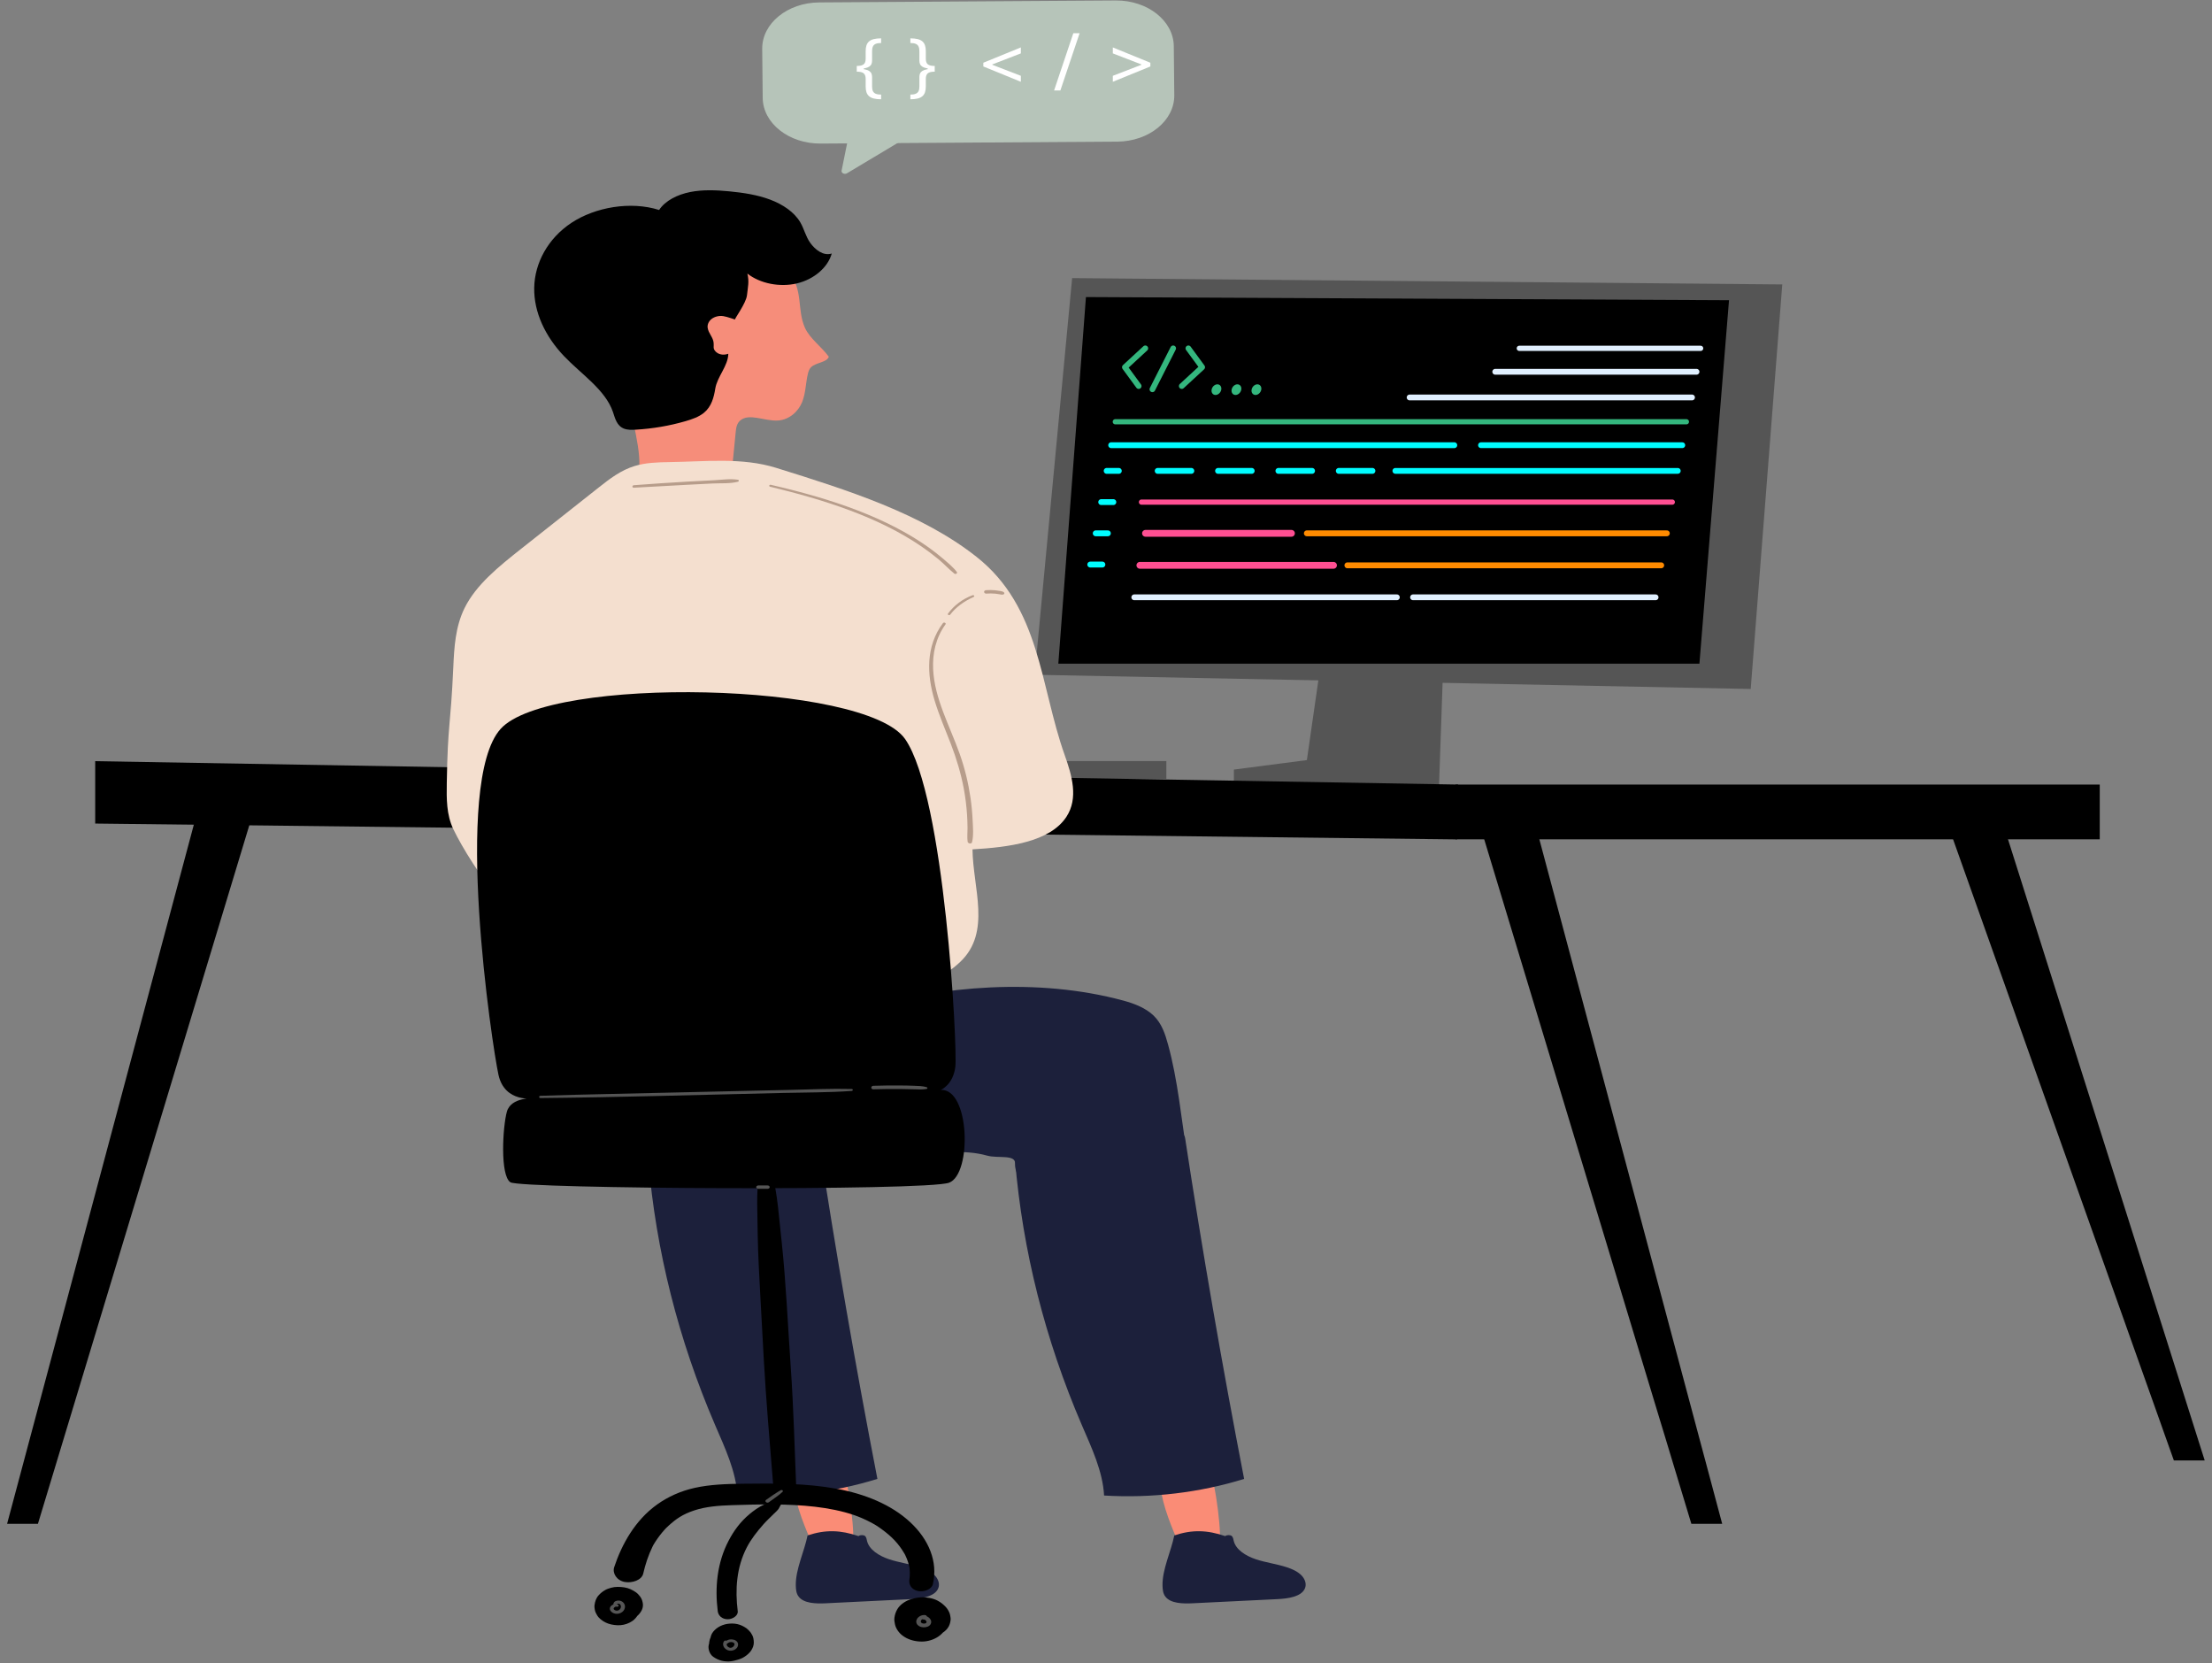 <svg width="294" height="221" viewBox="0 0 294 221" fill="none" xmlns="http://www.w3.org/2000/svg">
<rect x="0" y="0" width="294" height="221" fill="#808080" stroke="none"/>
<g clip-path="url(#clip0_26_646)">
<path d="M155.02 101.126H109.355V103.485H155.02V101.126Z" fill="#555555"/>
<path d="M142.499 36.953L137.518 89.658L232.689 91.548L236.884 37.793L142.499 36.953Z" fill="#555555"/>
<path d="M176.058 84.618L173.698 100.997L163.998 102.257V104.356H191.265L192.051 81.678L176.058 84.618Z" fill="#555555"/>
<path d="M144.334 39.472L229.805 39.892L225.872 88.188H140.664L144.334 39.472Z" fill="#000"/>
<path d="M12.653 101.139V109.43L193.651 111.534L193.805 104.248L12.653 101.139Z" fill="#000"/>
<path d="M193.464 104.248H279.08V111.52H193.464C193.464 111.52 193.464 104.535 193.464 104.248Z" fill="#000"/>
<path d="M26.044 108.525L0.943 202.476H5.041L33.728 107.704L26.044 108.525Z" fill="#000"/>
<path d="M203.797 108.525L228.899 202.476H224.801L196.114 107.704L203.797 108.525Z" fill="#000"/>
<path d="M265.914 108.452L293.03 194.056H288.932L258.23 107.704L265.914 108.452Z" fill="#000"/>
<path d="M106.993 43.569C107.649 45.014 109.201 46.071 110.158 47.404C109.886 48.17 108.454 48.164 107.816 48.774C107.564 49.015 107.46 49.332 107.384 49.641C107.077 50.89 107.102 52.193 106.621 53.407C106.139 54.62 104.948 55.791 103.362 55.878C101.634 55.972 99.565 54.858 98.383 55.872C97.913 56.275 97.835 56.869 97.782 57.418C97.63 58.969 97.479 60.521 97.326 62.072C97.275 62.601 97.205 63.167 96.778 63.572C96.248 64.077 95.339 64.176 94.519 64.232C91.205 64.458 87.877 64.555 84.552 64.523C85.711 61.037 84.225 57.386 83.82 53.793C83.226 48.509 85.092 43.07 88.971 38.77C90.847 36.69 93.31 34.81 96.39 34.107C99.354 33.431 102.979 34.114 104.823 36.2C106.808 38.448 105.889 41.143 106.993 43.569Z" fill="#F68D7A"/>
<path d="M96.798 47.011C96.781 48.609 95.327 50.043 95.07 51.627C94.88 52.787 94.58 54.017 93.557 54.852C92.894 55.394 91.997 55.707 91.106 55.965C88.979 56.582 86.744 56.963 84.488 57.094C83.958 57.125 83.401 57.138 82.925 56.948C81.956 56.562 81.748 55.559 81.461 54.722C80.451 51.785 77.262 49.731 74.955 47.31C72.481 44.714 70.942 41.495 71.003 38.229C71.063 34.964 72.81 31.682 75.957 29.604C79.103 27.527 83.813 26.697 87.604 27.9C88.418 26.66 90.038 25.852 91.735 25.515C93.433 25.178 95.215 25.258 96.952 25.426C98.806 25.605 100.669 25.889 102.361 26.525C104.052 27.16 105.571 28.182 106.365 29.536C106.888 30.429 107.084 31.436 107.704 32.288C108.324 33.14 109.406 34.055 110.549 33.688C110.031 35.541 108.192 37.118 105.919 37.658C103.647 38.198 101.031 37.68 99.335 36.353C99.6 37.423 99.401 38.143 99.282 39.23C99.162 40.316 97.581 42.401 97.695 42.455C97.81 42.508 96.675 42.086 96.134 42.005C95.593 41.923 95.008 42.06 94.606 42.361C94.204 42.661 93.993 43.119 94.056 43.557C94.163 44.301 94.782 44.8 94.848 45.547C94.866 45.753 94.859 45.961 94.853 46.168C94.837 46.62 95.589 47.419 96.798 47.011Z" fill="#000"/>
<path d="M113.236 205.044C111.671 205.055 110.105 205.066 108.54 205.078C108.351 205.079 108.15 205.077 107.995 204.99C107.842 204.903 107.771 204.751 107.71 204.609C106.631 202.076 105.488 199.184 105.417 196.507C107.657 196.151 110.551 193.966 112.029 195.595C112.784 196.426 113.824 205.04 113.236 205.044Z" fill="#FA8C76"/>
<path d="M86.175 154.217C87.178 166.163 90.165 178.001 95.033 189.322C96.352 192.388 97.824 195.477 98.005 198.717C104.311 199.098 110.72 198.337 116.616 196.508C113.698 181.44 111.082 166.335 108.768 151.199C108.586 150.008 106.267 150.718 104.774 150.816C102.87 150.942 100.965 151.068 99.061 151.194C97.146 151.32 95.196 151.453 93.418 152.038C91.327 152.726 88.112 155.15 86.175 154.217Z" fill="#1C203B"/>
<path d="M107.335 204.022C109.722 203.223 111.725 203.298 114.106 204.111C114.285 203.938 114.84 203.936 115.002 204.12C115.165 204.303 115.185 204.539 115.24 204.759C115.522 205.902 116.804 206.726 118.145 207.177C119.485 207.628 120.948 207.808 122.295 208.25C123.026 208.489 123.736 208.817 124.226 209.313C124.717 209.809 124.955 210.497 124.684 211.092C124.19 212.174 122.45 212.416 121.016 212.485C117.269 212.669 113.521 212.852 109.774 213.035C108.45 213.1 106.856 213.061 106.155 212.158C105.819 211.725 105.784 211.19 105.771 210.681C105.719 208.564 106.917 206.113 107.335 204.022Z" fill="#1C203B"/>
<path d="M149.317 132.956C150.819 133.363 152.298 133.957 153.313 134.933C154.435 136.011 154.871 137.431 155.25 138.802C156.526 143.414 157.034 148.73 157.766 153.417C157.842 153.904 157.898 154.445 157.531 154.837C157.326 155.056 157.516 154.539 157.214 154.665C150.661 157.399 134.674 160.516 134.92 154.602C134.972 153.356 132.636 153.949 131.215 153.555C125.134 151.869 118.628 155.41 113.089 152.787C108.838 150.774 108.625 146.089 110.523 142.853C112.174 140.038 111.535 134.989 114.871 134.007C125.022 131.021 137.927 129.867 149.317 132.956Z" fill="#1C203B"/>
<path d="M161.977 205.044C160.412 205.055 158.846 205.066 157.281 205.078C157.092 205.079 156.891 205.077 156.736 204.99C156.583 204.903 156.512 204.751 156.451 204.609C155.372 202.076 154.229 199.184 154.158 196.507C156.398 196.151 159.292 193.966 160.77 195.595C161.525 196.426 162.565 205.04 161.977 205.044Z" fill="#FA8C76"/>
<path d="M100.807 155.777C100.744 157.174 100.615 158.582 100.639 159.979C100.663 161.346 100.685 162.714 100.708 164.081C100.756 166.852 100.919 169.617 101.066 172.385C101.356 177.858 101.634 183.327 102.075 188.793C102.328 191.928 102.583 195.063 102.837 198.198C102.889 198.849 103.491 199.404 104.342 199.404C105.136 199.404 105.874 198.852 105.847 198.198C105.617 192.663 105.48 187.119 105.095 181.59C104.711 176.057 104.475 170.502 103.892 164.981C103.731 163.447 103.568 161.913 103.407 160.378C103.237 158.772 102.917 157.174 102.649 155.576C102.505 154.709 100.844 154.968 100.807 155.777Z" fill="#000"/>
<path d="M123.987 210.503C124.694 207.496 123.432 204.543 120.969 202.254C118.452 199.914 114.927 198.498 111.209 197.82C107.117 197.073 102.9 197.097 98.728 197.15C96.587 197.178 94.393 197.24 92.318 197.704C90.458 198.12 88.782 198.878 87.343 199.905C84.394 202.012 82.632 205.228 81.635 208.232C81.366 209.041 81.972 210.01 83.033 210.203C84.013 210.382 85.293 209.965 85.494 209.084C85.774 207.859 86.169 206.651 86.736 205.49C86.76 205.441 86.938 205.115 86.841 205.282C86.92 205.147 87.004 205.015 87.089 204.882C87.274 204.597 87.47 204.317 87.678 204.042C87.869 203.792 88.071 203.546 88.284 203.307C88.342 203.242 88.562 203.007 88.527 203.044C88.429 203.142 88.618 202.958 88.615 202.961C88.693 202.888 88.769 202.813 88.849 202.74C89.882 201.795 90.752 201.213 92.205 200.719C93.799 200.178 95.527 200.055 97.253 199.999C100.898 199.88 104.783 199.792 108.328 200.208C110.101 200.416 111.908 200.761 113.545 201.326C114.229 201.562 114.918 201.864 115.555 202.191C116.272 202.56 116.607 202.767 117.224 203.22C118.513 204.166 119.405 205.074 120.178 206.383C120.217 206.449 120.256 206.514 120.292 206.582C120.221 206.451 120.308 206.616 120.328 206.658C120.403 206.817 120.474 206.977 120.538 207.138C120.666 207.46 120.768 207.787 120.842 208.119C120.858 208.189 120.874 208.261 120.886 208.331C120.861 208.188 120.887 208.358 120.891 208.408C120.906 208.577 120.921 208.745 120.926 208.915C120.93 209.085 120.927 209.255 120.916 209.425C120.911 209.498 120.905 209.571 120.897 209.645C120.894 209.671 120.852 209.952 120.877 209.815C120.75 210.504 121.092 211.202 122.003 211.403C122.791 211.577 123.825 211.192 123.987 210.503Z" fill="#000"/>
<path d="M122.72 214.399C122.85 214.447 122.97 214.505 123.085 214.573C123.006 214.524 122.929 214.476 122.851 214.428C122.987 214.513 123.108 214.609 123.217 214.718C123.156 214.654 123.094 214.59 123.031 214.526C123.157 214.657 123.259 214.798 123.34 214.949C123.299 214.871 123.258 214.794 123.218 214.716C123.296 214.87 123.349 215.027 123.379 215.191C123.364 215.102 123.348 215.014 123.333 214.924C123.353 215.05 123.36 215.175 123.345 215.301C123.361 215.21 123.376 215.119 123.392 215.028C123.368 215.165 123.324 215.296 123.261 215.424C123.306 215.339 123.35 215.254 123.396 215.169C123.327 215.297 123.242 215.416 123.136 215.526C123.208 215.45 123.281 215.375 123.353 215.3C123.254 215.398 123.143 215.484 123.019 215.562C123.117 215.502 123.214 215.441 123.311 215.381C123.16 215.472 122.998 215.545 122.824 215.604C122.943 215.563 123.063 215.522 123.183 215.482C122.936 215.561 122.669 215.61 122.406 215.642C122.545 215.627 122.683 215.612 122.822 215.597C122.617 215.619 122.413 215.62 122.209 215.601C122.348 215.616 122.487 215.631 122.626 215.646C122.438 215.624 122.259 215.586 122.083 215.528C122.209 215.571 122.334 215.613 122.459 215.655C122.314 215.603 122.179 215.539 122.053 215.462C122.159 215.528 122.267 215.594 122.373 215.661C122.25 215.581 122.14 215.493 122.043 215.393C122.126 215.479 122.209 215.565 122.292 215.65C122.177 215.529 122.087 215.399 122.01 215.26C122.063 215.361 122.117 215.463 122.17 215.564C122.084 215.399 122.027 215.23 121.997 215.052C122.016 215.165 122.035 215.278 122.053 215.391C122.03 215.226 122.03 215.063 122.057 214.898C122.038 215.01 122.019 215.123 122.001 215.235C122.029 215.085 122.078 214.941 122.151 214.801C122.098 214.901 122.045 215.002 121.992 215.103C122.056 214.987 122.134 214.879 122.23 214.778C122.147 214.863 122.065 214.949 121.983 215.034C122.093 214.922 122.22 214.824 122.36 214.736C122.254 214.802 122.147 214.867 122.042 214.933C122.19 214.847 122.345 214.776 122.513 214.717C122.387 214.759 122.263 214.802 122.137 214.844C122.324 214.783 122.516 214.741 122.715 214.716C122.577 214.731 122.438 214.746 122.3 214.761C122.519 214.738 122.735 214.737 122.954 214.759C122.816 214.744 122.677 214.729 122.54 214.714C122.702 214.733 122.856 214.767 123.008 214.816C122.884 214.774 122.759 214.732 122.634 214.69C122.788 214.743 122.929 214.809 123.063 214.889C122.957 214.823 122.851 214.757 122.744 214.691C122.891 214.782 123.019 214.885 123.136 215C123.052 214.914 122.97 214.828 122.887 214.742C123.009 214.869 123.11 215.006 123.188 215.153C123.134 215.051 123.081 214.949 123.026 214.847C123.087 214.968 123.13 215.092 123.155 215.221C123.136 215.106 123.117 214.992 123.098 214.878C123.116 214.993 123.118 215.106 123.102 215.221C123.121 215.106 123.14 214.99 123.16 214.875C123.142 214.978 123.11 215.076 123.062 215.172C123.118 215.068 123.172 214.964 123.227 214.859C123.181 214.945 123.127 215.023 123.056 215.097C123.142 215.009 123.227 214.92 123.312 214.831C123.255 214.888 123.192 214.937 123.122 214.983C123.233 214.914 123.343 214.846 123.455 214.777C123.351 214.841 123.241 214.892 123.122 214.932C123.253 214.888 123.386 214.843 123.517 214.798C123.395 214.837 123.269 214.863 123.14 214.879C123.287 214.863 123.435 214.847 123.582 214.831C123.413 214.849 123.246 214.857 123.076 214.842C123.222 214.858 123.369 214.873 123.515 214.889C123.389 214.875 123.267 214.851 123.149 214.814C123.28 214.858 123.411 214.902 123.542 214.946C123.44 214.912 123.345 214.868 123.258 214.814C123.369 214.883 123.479 214.951 123.589 215.019C123.523 214.975 123.466 214.929 123.413 214.874C123.498 214.962 123.582 215.05 123.668 215.138C123.623 215.089 123.587 215.039 123.556 214.983C123.611 215.087 123.666 215.19 123.721 215.294C123.706 215.265 123.693 215.236 123.682 215.206C123.627 215.54 123.572 215.874 123.518 216.208C123.55 216.151 123.588 216.099 123.634 216.049C123.55 216.136 123.466 216.224 123.382 216.312C123.44 216.253 123.503 216.203 123.576 216.156C123.468 216.224 123.359 216.291 123.25 216.358C123.325 216.314 123.404 216.277 123.489 216.246C123.362 216.289 123.233 216.332 123.106 216.375C123.207 216.341 123.308 216.318 123.418 216.304C123.276 216.319 123.135 216.334 122.993 216.349C123.102 216.339 123.206 216.338 123.315 216.349C123.175 216.333 123.033 216.318 122.893 216.303C122.984 216.315 123.071 216.334 123.157 216.363C123.03 216.32 122.905 216.278 122.779 216.235C122.821 216.251 122.861 216.269 122.901 216.288C122.64 215.924 122.379 215.559 122.118 215.195C122.122 215.252 122.119 215.305 122.11 215.361C122.129 215.249 122.147 215.137 122.166 215.025C122.153 215.08 122.135 215.132 122.111 215.184C122.164 215.084 122.217 214.984 122.27 214.884C122.235 214.948 122.194 215.007 122.143 215.064C122.225 214.98 122.307 214.896 122.388 214.81C122.334 214.866 122.276 214.914 122.209 214.96C122.314 214.895 122.419 214.83 122.524 214.765C122.453 214.807 122.382 214.841 122.302 214.87C122.425 214.828 122.549 214.786 122.672 214.744C122.606 214.765 122.542 214.779 122.472 214.789C122.61 214.774 122.746 214.759 122.884 214.744C122.797 214.753 122.713 214.753 122.626 214.744C122.762 214.758 122.899 214.773 123.035 214.788C122.949 214.776 122.869 214.757 122.788 214.731C122.91 214.773 123.032 214.814 123.155 214.855C123.076 214.825 123.002 214.79 122.932 214.749C123.035 214.812 123.139 214.876 123.241 214.94C123.174 214.895 123.115 214.847 123.06 214.792C123.14 214.874 123.219 214.957 123.298 215.039C123.257 214.994 123.222 214.948 123.192 214.897C123.243 214.994 123.293 215.09 123.344 215.186C123.337 215.174 123.331 215.161 123.324 215.148C123.273 215.459 123.223 215.769 123.172 216.08C123.187 216.058 123.205 216.038 123.225 216.017C123.147 216.099 123.069 216.181 122.989 216.262C123.021 216.233 123.053 216.208 123.091 216.183C122.989 216.246 122.888 216.308 122.788 216.371C122.828 216.349 122.866 216.33 122.909 216.312C122.791 216.353 122.671 216.393 122.553 216.433C122.613 216.413 122.671 216.398 122.734 216.389C122.603 216.403 122.471 216.417 122.34 216.431C122.404 216.425 122.465 216.423 122.53 216.428C122.399 216.414 122.269 216.4 122.138 216.386C122.203 216.394 122.26 216.407 122.319 216.426C122.203 216.387 122.086 216.348 121.969 216.308C122.013 216.327 122.05 216.345 122.089 216.369C121.991 216.308 121.893 216.248 121.794 216.187C121.83 216.214 121.86 216.239 121.891 216.27C121.815 216.191 121.739 216.113 121.664 216.034C121.691 216.066 121.713 216.098 121.734 216.133C121.686 216.041 121.637 215.949 121.588 215.857C121.667 216.017 121.729 216.178 121.821 216.337C121.774 216.249 121.728 216.16 121.681 216.071C121.702 216.115 121.716 216.156 121.725 216.202C121.709 216.11 121.694 216.017 121.678 215.923C121.681 215.959 121.682 215.99 121.678 216.025C121.693 215.936 121.708 215.848 121.722 215.759C121.718 215.783 121.712 215.806 121.704 215.829C121.583 216.208 121.75 216.604 122.135 216.843C122.308 216.95 122.489 217.009 122.705 217.032C122.993 217.064 123.206 217.012 123.473 216.918C124.052 216.716 124.436 216.164 124.453 215.68C124.473 215.129 124.05 214.595 123.486 214.305C122.991 214.05 122.341 214 121.78 214.125C120.883 214.326 120.118 215.06 120.425 215.833C120.61 216.304 121.003 216.7 121.533 216.95C122.086 217.212 122.721 217.274 123.344 217.175C123.808 217.102 124.313 216.86 124.614 216.568C125.017 216.176 125.294 215.719 125.278 215.196C125.252 214.382 124.39 213.916 123.481 213.818C123.055 213.772 122.616 213.781 122.21 213.91C121.621 214.095 121.155 214.359 120.799 214.785C120.376 215.291 120.445 215.931 120.832 216.433C121.069 216.739 121.383 216.988 121.769 217.174C122.04 217.304 122.361 217.409 122.676 217.449C123.179 217.515 123.577 217.527 124.084 217.437C124.18 217.419 124.273 217.394 124.364 217.364C124.577 217.295 124.804 217.232 124.997 217.126C125.384 216.915 125.7 216.681 125.943 216.355C126.207 216.001 126.309 215.623 126.35 215.219C126.365 215.07 126.338 214.927 126.313 214.78C126.286 214.625 126.264 214.474 126.201 214.326C126.081 214.04 125.925 213.758 125.696 213.517C125.376 213.18 125.08 212.935 124.636 212.694C124.324 212.526 123.951 212.405 123.584 212.336C123.198 212.263 122.781 212.215 122.382 212.245C121.823 212.288 121.389 212.378 120.88 212.563C120.206 212.807 119.577 213.283 119.265 213.824C119.045 214.206 118.944 214.518 118.883 214.933C118.838 215.239 118.888 215.537 118.954 215.84C119.073 216.398 119.47 216.971 119.99 217.353C120.639 217.83 121.428 218.076 122.302 218.119C123.852 218.196 125.354 217.347 125.788 216.155C126.179 215.079 125.662 213.828 124.563 213.148C124.263 212.962 123.957 212.833 123.593 212.735C123.058 212.589 122.463 212.867 122.256 213.26C122.055 213.648 122.208 214.208 122.72 214.399Z" fill="#000"/>
<path d="M82.004 213.349C82.038 213.335 82.071 213.322 82.106 213.31C82.008 213.343 81.911 213.376 81.812 213.41C81.929 213.371 82.048 213.345 82.174 213.331C82.062 213.343 81.951 213.355 81.84 213.367C81.978 213.354 82.114 213.355 82.252 213.37C82.137 213.357 82.024 213.345 81.91 213.333C82.047 213.349 82.18 213.379 82.308 213.422C82.204 213.386 82.098 213.351 81.994 213.316C82.109 213.357 82.217 213.406 82.318 213.467C82.228 213.41 82.136 213.354 82.046 213.298C82.135 213.354 82.214 213.417 82.285 213.488C82.214 213.414 82.142 213.34 82.07 213.266C82.139 213.338 82.196 213.415 82.241 213.499C82.194 213.41 82.147 213.32 82.1 213.231C82.147 213.325 82.18 213.42 82.198 213.521C82.181 213.419 82.164 213.318 82.147 213.217C82.163 213.328 82.162 213.437 82.144 213.547C82.161 213.443 82.179 213.34 82.196 213.236C82.177 213.337 82.143 213.432 82.096 213.526C82.146 213.431 82.197 213.336 82.247 213.24C82.193 213.342 82.124 213.436 82.04 213.525C82.12 213.442 82.2 213.359 82.28 213.276C82.209 213.347 82.129 213.41 82.04 213.466C82.145 213.401 82.251 213.335 82.357 213.27C82.268 213.322 82.175 213.365 82.072 213.401C82.2 213.358 82.326 213.315 82.454 213.272C82.341 213.308 82.227 213.333 82.107 213.347C82.252 213.332 82.396 213.316 82.541 213.3C82.349 213.32 82.154 213.325 81.962 213.304C82.108 213.32 82.255 213.335 82.4 213.351C82.267 213.334 82.139 213.306 82.014 213.267C82.145 213.311 82.277 213.356 82.408 213.4C82.285 213.358 82.171 213.306 82.062 213.242C82.174 213.311 82.286 213.38 82.397 213.449C82.301 213.389 82.217 213.32 82.141 213.243C82.228 213.333 82.314 213.423 82.4 213.513C82.333 213.439 82.278 213.362 82.233 213.28C82.289 213.386 82.344 213.492 82.4 213.597C82.348 213.494 82.314 213.39 82.295 213.28C82.315 213.398 82.334 213.517 82.354 213.635C82.338 213.524 82.339 213.415 82.354 213.304C82.334 213.423 82.314 213.541 82.295 213.66C82.315 213.539 82.353 213.423 82.409 213.31C82.353 213.416 82.297 213.523 82.241 213.63C82.295 213.528 82.362 213.433 82.445 213.344C82.357 213.434 82.27 213.525 82.183 213.615C82.26 213.536 82.347 213.465 82.446 213.402C82.332 213.472 82.22 213.542 82.106 213.612C82.209 213.55 82.318 213.501 82.436 213.46C82.302 213.505 82.169 213.551 82.034 213.596C82.165 213.554 82.298 213.527 82.438 213.511C82.288 213.527 82.139 213.543 81.99 213.559C82.144 213.545 82.294 213.544 82.448 213.558C82.299 213.542 82.15 213.526 82.001 213.51C82.153 213.527 82.301 213.558 82.445 213.603C82.311 213.558 82.177 213.513 82.043 213.468C82.173 213.512 82.294 213.566 82.407 213.633C82.294 213.563 82.181 213.493 82.067 213.423C82.174 213.488 82.266 213.562 82.349 213.647C82.262 213.556 82.175 213.466 82.087 213.375C82.153 213.446 82.208 213.519 82.253 213.599C82.197 213.492 82.14 213.386 82.083 213.279C82.118 213.348 82.144 213.417 82.16 213.491C82.139 213.372 82.12 213.253 82.099 213.134C82.11 213.206 82.11 213.274 82.099 213.345C82.12 213.226 82.139 213.107 82.16 212.988C82.144 213.054 82.123 213.116 82.09 213.179C82.147 213.072 82.203 212.965 82.259 212.859C82.218 212.932 82.168 212.997 82.107 213.061C82.195 212.971 82.282 212.88 82.369 212.79C82.297 212.862 82.218 212.924 82.127 212.981C82.24 212.911 82.353 212.842 82.466 212.772C82.37 212.829 82.271 212.875 82.164 212.915C82.297 212.87 82.43 212.825 82.563 212.78C82.451 212.817 82.337 212.843 82.218 212.859C82.365 212.843 82.514 212.827 82.662 212.811C82.558 212.822 82.458 212.824 82.352 212.816C82.5 212.832 82.648 212.848 82.796 212.863C82.707 212.854 82.624 212.837 82.54 212.812C82.672 212.857 82.806 212.902 82.938 212.947C82.863 212.921 82.796 212.891 82.731 212.851C82.843 212.921 82.955 212.99 83.068 213.06C83.008 213.021 82.957 212.977 82.91 212.928C82.997 213.018 83.084 213.108 83.171 213.198C83.127 213.148 83.091 213.096 83.06 213.039C83.116 213.145 83.172 213.251 83.227 213.358C83.205 213.311 83.188 213.263 83.177 213.214C83.197 213.332 83.216 213.45 83.236 213.568C83.226 213.509 83.225 213.451 83.234 213.391C83.214 213.509 83.195 213.627 83.175 213.746C83.188 213.687 83.204 213.631 83.232 213.575C83.177 213.681 83.121 213.786 83.066 213.891C83.085 213.861 83.106 213.832 83.131 213.805C83.046 213.893 82.96 213.982 82.874 214.071C82.901 214.045 82.93 214.022 82.962 214C82.853 214.069 82.743 214.136 82.632 214.204C82.683 214.173 82.737 214.148 82.796 214.128C82.667 214.172 82.539 214.215 82.41 214.258C82.471 214.24 82.531 214.228 82.594 214.221C82.453 214.236 82.311 214.251 82.17 214.266C82.222 214.262 82.273 214.262 82.325 214.266C82.185 214.251 82.044 214.236 81.905 214.221C82.073 214.242 82.243 214.278 82.413 214.278C82.667 214.277 82.725 214.241 82.897 214.221C82.763 214.236 82.629 214.25 82.495 214.265C82.607 214.257 82.831 214.249 82.935 214.214C82.674 214.214 82.415 214.214 82.154 214.214C82.186 214.225 82.22 214.231 82.253 214.241C82.141 214.203 82.028 214.164 81.915 214.127C81.932 214.132 81.949 214.139 81.964 214.147C82.396 214.342 82.926 214.35 83.359 214.147C83.785 213.947 84.034 213.584 84.043 213.192C84.048 212.952 83.973 212.69 83.813 212.485C83.88 212.682 83.947 212.881 84.014 213.079C84.041 212.864 83.913 212.582 83.781 212.401C83.548 212.082 83.202 211.896 82.775 211.783C82.383 211.68 81.98 211.698 81.584 211.761C80.814 211.884 80.134 212.427 79.962 213.038C79.775 213.709 80.034 214.391 80.623 214.887C81.126 215.31 81.935 215.549 82.658 215.485C83.15 215.443 83.481 215.375 83.929 215.195C84.194 215.088 84.442 214.932 84.648 214.761C85.157 214.337 85.518 213.732 85.449 213.132C85.406 212.763 85.305 212.432 85.059 212.11C84.909 211.913 84.72 211.711 84.498 211.558C84.057 211.258 83.546 211.003 82.967 210.921C82.387 210.838 81.774 210.81 81.208 210.979C80.96 211.053 80.692 211.131 80.472 211.256C80.072 211.483 79.862 211.655 79.573 211.966C79.217 212.35 79.085 212.809 79.02 213.274C79.005 213.385 79.002 213.493 79.016 213.604C79.037 213.771 79.059 213.942 79.108 214.106C79.158 214.274 79.26 214.44 79.344 214.594C79.57 215.007 80.005 215.342 80.474 215.58C80.951 215.823 81.506 215.927 82.063 215.955C82.608 215.982 83.219 215.848 83.676 215.608C83.898 215.49 84.123 215.358 84.295 215.192C84.581 214.917 84.719 214.72 84.883 214.392C85.1 213.956 85.095 213.452 84.971 213C84.858 212.582 84.543 212.149 84.129 211.876C83.806 211.664 83.538 211.542 83.144 211.424C82.884 211.346 82.593 211.319 82.319 211.308C81.795 211.289 81.19 211.412 80.762 211.659C80.497 211.811 80.29 211.983 80.2 212.244C80.12 212.478 80.156 212.79 80.323 212.997C80.704 213.461 81.396 213.603 82.004 213.349Z" fill="#000"/>
<path d="M103.715 199.448C103.581 199.524 103.414 199.457 103.258 199.455C103.066 199.451 102.846 199.493 102.66 199.527C102.276 199.598 101.939 199.741 101.598 199.898C100.84 200.247 100.199 200.702 99.597 201.206C98.392 202.217 97.534 203.404 96.859 204.686C95.302 207.643 95.002 210.925 95.396 214.092C95.467 214.663 95.956 215.156 96.724 215.156C97.387 215.156 98.124 214.667 98.053 214.092C97.698 211.235 97.873 208.282 99.263 205.6C99.823 204.519 100.62 203.506 101.461 202.552C101.884 202.073 102.371 201.63 102.826 201.172C103.05 200.946 103.3 200.74 103.485 200.491C103.582 200.359 103.793 199.824 103.946 199.762C104.205 199.654 103.952 199.313 103.715 199.448Z" fill="#000"/>
<path d="M97.184 216.862C97.182 216.863 97.18 216.864 97.178 216.865C96.731 217.032 96.535 217.445 96.501 217.808C96.501 217.825 96.498 217.842 96.495 217.859C96.512 217.761 96.529 217.662 96.545 217.564C96.533 217.622 96.512 217.677 96.483 217.732C96.532 217.638 96.582 217.544 96.631 217.451C96.599 217.506 96.561 217.556 96.516 217.604C96.596 217.52 96.677 217.437 96.757 217.353C96.751 217.36 96.744 217.366 96.738 217.372C96.844 217.307 96.948 217.242 97.053 217.177C96.8 217.326 96.586 217.47 96.436 217.691C96.409 217.732 96.376 217.769 96.342 217.806C96.424 217.72 96.507 217.634 96.59 217.548C96.538 217.598 96.484 217.642 96.421 217.681C96.529 217.614 96.637 217.548 96.745 217.48C96.691 217.512 96.634 217.539 96.573 217.561C96.701 217.518 96.829 217.474 96.958 217.431C96.895 217.451 96.832 217.466 96.763 217.474C96.907 217.458 97.051 217.442 97.195 217.427C97.129 217.433 97.064 217.433 96.998 217.427C97.144 217.442 97.288 217.458 97.434 217.474C97.353 217.464 97.278 217.447 97.203 217.423C97.334 217.467 97.466 217.512 97.597 217.556C97.523 217.529 97.456 217.497 97.389 217.458C97.502 217.528 97.614 217.597 97.727 217.667C97.651 217.618 97.585 217.565 97.525 217.505C97.612 217.596 97.7 217.687 97.788 217.777C97.688 217.667 97.58 217.56 97.476 217.452C97.563 217.543 97.651 217.634 97.739 217.724C97.681 217.661 97.635 217.596 97.598 217.524C97.654 217.63 97.712 217.738 97.768 217.846C97.739 217.784 97.718 217.722 97.705 217.656C97.725 217.776 97.745 217.895 97.765 218.015C97.756 217.949 97.755 217.885 97.765 217.818C97.745 217.938 97.725 218.057 97.705 218.177C97.718 218.113 97.738 218.054 97.768 217.994C97.712 218.102 97.654 218.209 97.598 218.317C97.635 218.249 97.68 218.188 97.735 218.129C97.647 218.22 97.559 218.311 97.472 218.402C97.537 218.336 97.61 218.278 97.694 218.227C97.58 218.297 97.467 218.367 97.353 218.437C97.44 218.387 97.529 218.346 97.626 218.311C97.492 218.356 97.358 218.402 97.224 218.447C97.322 218.415 97.423 218.392 97.528 218.379C97.379 218.395 97.23 218.411 97.08 218.427C97.186 218.416 97.289 218.415 97.394 218.424C97.245 218.408 97.097 218.392 96.947 218.376C97.043 218.388 97.132 218.407 97.223 218.436C97.088 218.391 96.955 218.346 96.82 218.301C96.924 218.337 97.018 218.381 97.109 218.435C96.995 218.365 96.882 218.294 96.768 218.224C96.857 218.281 96.935 218.343 97.006 218.414C96.919 218.323 96.831 218.232 96.743 218.141C96.822 218.223 96.886 218.309 96.939 218.403C96.883 218.295 96.826 218.188 96.769 218.08C96.825 218.186 96.862 218.293 96.882 218.407C96.862 218.287 96.842 218.168 96.822 218.048C96.834 218.138 96.834 218.226 96.82 218.315C96.84 218.195 96.86 218.076 96.88 217.957C96.861 218.054 96.828 218.147 96.78 218.238C96.837 218.13 96.894 218.023 96.95 217.916C96.899 218.006 96.838 218.089 96.763 218.169C96.851 218.078 96.939 217.987 97.026 217.896C96.941 217.983 96.846 218.06 96.738 218.128C96.852 218.058 96.965 217.987 97.078 217.917C96.969 217.983 96.854 218.037 96.728 218.08C96.862 218.035 96.996 217.99 97.13 217.945C97.017 217.98 96.902 218.005 96.781 218.018C96.931 218.002 97.079 217.986 97.229 217.97C97.135 217.978 97.043 217.978 96.949 217.97C97.098 217.986 97.247 218.002 97.397 218.018C97.296 218.006 97.202 217.988 97.108 217.958C97.242 218.003 97.376 218.049 97.51 218.094C97.424 218.064 97.344 218.027 97.268 217.982C97.382 218.052 97.495 218.123 97.608 218.193C97.515 218.135 97.433 218.069 97.36 217.994C97.448 218.085 97.536 218.176 97.623 218.267C97.552 218.191 97.494 218.109 97.446 218.022C97.502 218.129 97.559 218.236 97.615 218.344C97.545 218.207 97.48 218.064 97.455 217.917C97.474 218.033 97.494 218.149 97.513 218.264C97.503 218.191 97.502 218.12 97.512 218.047C97.493 218.16 97.474 218.273 97.455 218.386C97.468 218.313 97.49 218.244 97.523 218.174C97.471 218.274 97.419 218.373 97.366 218.473C97.385 218.437 97.404 218.403 97.433 218.373C97.352 218.457 97.272 218.539 97.192 218.623C97.24 218.575 97.292 218.534 97.351 218.496C97.248 218.56 97.144 218.624 97.04 218.689C97.108 218.648 97.178 218.615 97.255 218.587C97.133 218.629 97.01 218.67 96.888 218.712C96.985 218.68 97.085 218.659 97.189 218.648C97.052 218.662 96.917 218.677 96.78 218.692C96.898 218.682 97.014 218.683 97.132 218.695C96.996 218.681 96.86 218.666 96.724 218.651C96.855 218.667 96.979 218.695 97.1 218.735C96.978 218.694 96.857 218.653 96.734 218.612C96.845 218.65 96.947 218.698 97.044 218.755C96.941 218.692 96.838 218.628 96.734 218.564C96.82 218.617 96.896 218.677 96.963 218.744C96.884 218.661 96.803 218.579 96.724 218.497C96.782 218.559 96.832 218.624 96.87 218.694C96.819 218.597 96.767 218.5 96.716 218.403C96.75 218.469 96.772 218.538 96.786 218.609C96.768 218.501 96.75 218.393 96.732 218.285C96.743 218.358 96.744 218.43 96.734 218.504C96.752 218.395 96.77 218.288 96.788 218.179C96.772 218.272 96.741 218.361 96.697 218.448C96.748 218.35 96.799 218.252 96.852 218.155C96.803 218.242 96.744 218.321 96.674 218.398C96.754 218.315 96.834 218.232 96.914 218.15C96.824 218.243 96.721 218.324 96.605 218.396C96.708 218.332 96.812 218.268 96.916 218.203C96.807 218.268 96.694 218.321 96.572 218.365C96.694 218.323 96.817 218.282 96.94 218.24C96.817 218.281 96.691 218.31 96.559 218.327C96.696 218.313 96.833 218.297 96.969 218.283C96.851 218.295 96.733 218.297 96.614 218.285C96.751 218.3 96.889 218.315 97.025 218.33C96.914 218.317 96.808 218.293 96.704 218.26C96.828 218.302 96.951 218.344 97.075 218.386C96.967 218.349 96.868 218.303 96.773 218.248C96.879 218.313 96.983 218.378 97.088 218.443C96.917 218.333 96.763 218.218 96.582 218.112C96.686 218.176 96.79 218.241 96.895 218.305C96.829 218.264 96.77 218.219 96.718 218.166C96.796 218.246 96.874 218.327 96.951 218.407C96.91 218.362 96.876 218.317 96.847 218.267C96.895 218.359 96.944 218.451 96.992 218.543C96.969 218.495 96.952 218.448 96.942 218.397C96.959 218.497 96.975 218.596 96.992 218.696C96.983 218.634 96.983 218.575 96.993 218.513C96.977 218.608 96.961 218.705 96.945 218.8C96.959 218.736 96.978 218.673 97 218.61C97.044 218.482 97.049 218.355 97.064 218.226C97.051 218.307 97.037 218.388 97.023 218.469C97.028 218.442 97.035 218.416 97.047 218.391C97.013 218.457 96.978 218.522 96.944 218.587C96.955 218.567 96.966 218.549 96.98 218.53C97.181 218.264 97.143 217.832 96.834 217.619C96.544 217.421 96.197 217.29 95.807 217.295C95.238 217.303 94.703 217.626 94.437 218.018C94.207 218.358 94.121 218.722 94.186 219.103C94.251 219.491 94.429 219.882 94.805 220.15C95.152 220.396 95.499 220.559 95.942 220.675C96.144 220.729 96.366 220.743 96.576 220.761C96.675 220.77 96.771 220.773 96.872 220.766C97.631 220.721 98.29 220.49 98.856 220.083C98.925 220.033 98.987 219.979 99.046 219.921C99.181 219.789 99.324 219.653 99.427 219.502C99.645 219.178 99.734 218.894 99.781 218.534C99.811 218.299 99.776 218.049 99.692 217.825C99.568 217.493 99.388 217.278 99.125 217.013C98.958 216.845 98.731 216.713 98.511 216.594C98.287 216.473 98.018 216.387 97.764 216.323C97.503 216.257 97.214 216.227 96.942 216.225C96.742 216.223 96.538 216.253 96.344 216.278C96.272 216.287 96.2 216.3 96.131 216.319C95.732 216.431 95.432 216.566 95.118 216.794C95.065 216.832 95.017 216.877 94.97 216.921C94.837 217.044 94.697 217.175 94.597 217.319C94.412 217.585 94.328 217.827 94.279 218.119C94.26 218.233 94.236 218.345 94.242 218.46C94.251 218.637 94.269 218.827 94.343 218.995C94.594 219.561 95.009 220.024 95.647 220.349C95.826 220.441 96.038 220.503 96.235 220.561C96.324 220.588 96.413 220.605 96.507 220.616C96.984 220.672 97.401 220.692 97.877 220.585C98.087 220.537 98.29 220.46 98.486 220.388C98.579 220.353 98.665 220.311 98.748 220.264C99.153 220.032 99.408 219.828 99.697 219.503C99.753 219.44 99.802 219.375 99.843 219.306C99.938 219.146 100.039 218.974 100.097 218.8C100.227 218.412 100.203 218.077 100.131 217.689C100.083 217.431 99.947 217.176 99.793 216.949C99.684 216.79 99.532 216.645 99.39 216.507C99.328 216.446 99.261 216.39 99.186 216.338C98.822 216.092 98.45 215.899 97.983 215.798C97.514 215.697 97.088 215.71 96.618 215.781C96.532 215.794 96.451 215.811 96.37 215.835C96.159 215.897 95.931 215.965 95.739 216.064C95.347 216.264 95.055 216.496 94.799 216.806C94.539 217.121 94.444 217.467 94.402 217.835C94.358 218.215 94.518 218.561 94.706 218.899C94.897 219.242 95.245 219.489 95.616 219.704C95.993 219.922 96.434 220 96.887 220.039C97.046 220.053 97.182 220.035 97.344 220.017C97.672 219.982 97.824 219.944 98.149 219.816C98.527 219.668 98.791 219.421 99.034 219.156C99.081 219.103 99.122 219.05 99.156 218.993C99.223 218.881 99.294 218.758 99.342 218.64C99.438 218.402 99.412 218.161 99.349 217.921C99.367 218.032 99.386 218.142 99.405 218.253C99.398 217.916 99.3 217.535 99.052 217.255C98.876 217.056 98.687 216.905 98.4 216.807C98.113 216.71 97.819 216.693 97.511 216.753C97.39 216.776 97.284 216.812 97.184 216.862Z" fill="#000"/>
<path d="M109.828 131.505C116.802 131.841 123.143 132.078 127.64 127.796C131.784 123.849 129.311 118.014 129.257 112.858C133.992 112.582 139.537 111.902 141.739 108.534C143.365 106.048 142.473 103.029 141.51 100.331C138.225 91.124 138.302 80.708 129.787 73.987C122.503 68.236 112.681 65.127 103.146 62.162C98.621 60.756 93.806 61.334 88.955 61.401C87.406 61.423 85.827 61.475 84.379 61.912C82.501 62.48 81.013 63.639 79.584 64.769C76.156 67.477 72.729 70.186 69.302 72.895C66.322 75.25 63.259 77.702 61.732 80.824C60.527 83.287 60.368 85.987 60.25 88.631C59.882 96.826 59.517 95.854 59.383 104.054C59.349 106.124 59.328 108.252 60.257 110.184C62.589 115.03 70.018 126.083 76.374 127.111C86.2 128.702 96.174 129.705 106.186 130.112C107.901 130.182 108.114 131.422 109.828 131.505Z" fill="#F4DFCF"/>
<path d="M125.031 144.824C125.031 144.824 126.703 144.155 126.981 141.7C127.26 139.246 125.588 105.781 120.295 98.195C115.002 90.61 72.939 89.718 66.532 96.857C60.126 103.996 65.418 139.023 66.253 142.816C67.089 146.608 70.989 145.94 70.989 145.94C70.989 145.94 67.924 145.716 67.367 147.724C66.81 149.733 66.449 156.202 67.842 157.095C69.234 157.988 123.073 158.268 126.137 157.153C129.202 156.036 128.93 144.602 125.031 144.824Z" fill="#000"/>
<path d="M134.916 154.217C135.918 166.163 138.906 178.001 143.774 189.322C145.093 192.388 146.565 195.477 146.746 198.717C153.052 199.098 159.46 198.337 165.358 196.508C162.44 181.44 159.824 166.335 157.51 151.199C157.328 150.008 155.008 150.718 153.516 150.816C151.612 150.942 149.707 151.068 147.803 151.194C145.887 151.32 143.938 151.453 142.16 152.038C140.068 152.726 136.854 155.15 134.916 154.217Z" fill="#1C203B"/>
<path d="M156.076 204.022C158.464 203.223 160.466 203.298 162.847 204.111C163.025 203.938 163.58 203.936 163.743 204.12C163.905 204.303 163.925 204.539 163.981 204.759C164.263 205.902 165.545 206.726 166.886 207.177C168.226 207.628 169.689 207.808 171.036 208.25C171.767 208.489 172.477 208.817 172.967 209.313C173.458 209.809 173.696 210.497 173.425 211.092C172.931 212.174 171.191 212.416 169.756 212.485C166.01 212.669 162.262 212.852 158.515 213.035C157.191 213.1 155.597 213.061 154.897 212.158C154.561 211.725 154.526 211.19 154.512 210.681C154.459 208.564 155.657 206.113 156.076 204.022Z" fill="#1C203B"/>
<path d="M125.325 82.802C123.011 85.897 123.198 89.665 124.213 93.058C124.801 95.023 125.642 96.931 126.383 98.861C127.132 100.815 127.729 102.8 128.105 104.823C128.317 105.971 128.459 107.127 128.534 108.286C128.571 108.862 128.592 109.438 128.596 110.015C128.6 110.62 128.528 111.239 128.608 111.84C128.641 112.086 129.13 112.192 129.197 111.903C129.42 110.954 129.315 109.918 129.272 108.957C129.226 107.965 129.131 106.974 128.988 105.987C128.701 104.022 128.229 102.076 127.555 100.172C126.239 96.457 124.208 92.835 124.024 88.923C123.925 86.852 124.367 84.772 125.668 82.961C125.797 82.784 125.457 82.626 125.325 82.802Z" fill="#B79D8B"/>
<path d="M126.292 81.671C127.048 80.671 128.148 79.887 129.414 79.314C129.595 79.232 129.436 79.026 129.254 79.094C127.885 79.606 126.762 80.496 125.999 81.534C125.887 81.685 126.178 81.821 126.292 81.671Z" fill="#B79D8B"/>
<path d="M102.356 64.672C109.503 66.396 116.725 68.676 122.464 72.603C123.258 73.147 124.022 73.722 124.748 74.323C125.478 74.929 126.1 75.621 126.84 76.214C127.011 76.35 127.3 76.175 127.176 76.006C126.719 75.39 126.053 74.845 125.446 74.322C124.8 73.765 124.122 73.234 123.413 72.729C122.026 71.742 120.534 70.852 118.976 70.047C115.773 68.394 112.291 67.105 108.722 66.049C106.657 65.439 104.559 64.904 102.444 64.415C102.238 64.367 102.151 64.623 102.356 64.672Z" fill="#B79D8B"/>
<path d="M84.251 64.804C86.589 64.666 88.927 64.547 91.266 64.42C92.414 64.358 93.564 64.299 94.714 64.243C95.779 64.191 97.069 64.283 98.086 64.008C98.231 63.969 98.255 63.781 98.086 63.751C97.075 63.572 95.863 63.765 94.838 63.815C93.647 63.874 92.456 63.936 91.266 64.001C88.924 64.13 86.587 64.297 84.251 64.472C83.991 64.493 83.985 64.82 84.251 64.804Z" fill="#B79D8B"/>
<path d="M131.081 78.877C131.474 78.845 131.872 78.845 132.265 78.881C132.447 78.898 132.628 78.924 132.806 78.957C133.011 78.995 133.256 79.072 133.435 78.947C133.487 78.911 133.499 78.849 133.484 78.797C133.429 78.611 133.131 78.565 132.932 78.526C132.725 78.487 132.517 78.459 132.306 78.436C131.9 78.395 131.489 78.388 131.081 78.418C130.927 78.429 130.795 78.515 130.795 78.647C130.795 78.762 130.926 78.89 131.081 78.877Z" fill="#B79D8B"/>
<path d="M71.838 145.904C82.573 145.799 93.311 145.468 104.043 145.224C107.086 145.154 110.158 145.175 113.19 144.958C113.396 144.944 113.403 144.704 113.19 144.698C110.522 144.627 107.839 144.758 105.171 144.817C102.456 144.876 99.74 144.938 97.026 144.999C91.68 145.12 86.333 145.234 80.987 145.362C77.937 145.434 74.887 145.497 71.84 145.603C71.598 145.611 71.596 145.906 71.838 145.904Z" fill="#555555"/>
<path d="M116.086 144.742C117.281 144.704 118.477 144.688 119.674 144.701C120.272 144.708 120.87 144.724 121.468 144.739C122.023 144.753 122.618 144.799 123.162 144.688C123.316 144.657 123.288 144.499 123.162 144.459C122.638 144.294 122.025 144.291 121.468 144.27C120.871 144.245 120.272 144.237 119.674 144.232C118.478 144.22 117.282 144.234 116.086 144.273C115.71 144.285 115.708 144.754 116.086 144.742Z" fill="#555555"/>
<path d="M100.786 157.96C101.199 157.96 101.613 157.96 102.026 157.96C102.171 157.96 102.311 157.857 102.304 157.738C102.297 157.617 102.182 157.515 102.026 157.515C101.613 157.515 101.199 157.515 100.786 157.515C100.64 157.515 100.501 157.618 100.508 157.738C100.514 157.858 100.629 157.96 100.786 157.96Z" fill="#555555"/>
<path d="M102.201 199.603C102.51 199.381 102.819 199.16 103.128 198.939C103.433 198.72 103.745 198.488 104.004 198.233C104.06 198.177 104.078 198.103 104.018 198.042C103.964 197.988 103.862 197.966 103.785 198.006C103.601 198.097 103.435 198.206 103.264 198.313C103.097 198.417 102.932 198.521 102.772 198.632C102.454 198.854 102.135 199.075 101.817 199.297C101.707 199.374 101.719 199.525 101.817 199.604C101.926 199.69 102.091 199.681 102.201 199.603Z" fill="#555555"/>
<path d="M82.128 213.21C81.708 213.034 81.206 213.242 81.081 213.597C80.951 213.965 81.305 214.311 81.733 214.408C82.197 214.512 82.658 214.313 82.895 213.992C83.13 213.674 83.135 213.238 82.847 212.94C82.69 212.778 82.459 212.664 82.195 212.67C81.927 212.675 81.605 212.784 81.576 213.023C81.585 212.993 81.596 212.963 81.606 212.932C81.539 213.013 81.505 213.117 81.517 213.214C81.526 213.289 81.582 213.353 81.68 213.362C81.765 213.37 81.87 213.329 81.887 213.255C81.89 213.239 81.895 213.226 81.9 213.21C81.911 213.177 81.886 213.222 81.91 213.195C81.916 213.188 81.949 213.156 81.919 213.182C81.931 213.171 81.944 213.161 81.958 213.151C81.925 213.166 81.892 213.181 81.859 213.197C81.936 213.184 81.997 213.148 82.063 213.118C82.074 213.113 82.086 213.108 82.098 213.103C82.045 213.125 82.083 213.108 82.099 213.104C82.115 213.101 82.13 213.097 82.147 213.094C82.169 213.09 82.213 213.093 82.154 213.091C82.187 213.092 82.22 213.091 82.253 213.091C82.196 213.091 82.224 213.087 82.241 213.091C82.259 213.096 82.278 213.1 82.297 213.104C82.286 213.102 82.246 213.083 82.29 213.103C82.306 213.11 82.322 213.117 82.338 213.125C82.351 213.132 82.385 213.157 82.346 213.128C82.362 213.14 82.378 213.152 82.393 213.165C82.403 213.173 82.412 213.182 82.422 213.191C82.382 213.154 82.427 213.198 82.432 213.205C82.451 213.227 82.465 213.251 82.481 213.275C82.501 213.304 82.463 213.228 82.484 213.282C82.489 213.293 82.494 213.304 82.498 213.316C82.511 213.351 82.521 213.387 82.528 213.423C82.518 213.373 82.528 213.452 82.529 213.466C82.53 213.493 82.527 213.52 82.525 213.547C82.521 213.607 82.539 213.505 82.522 213.563C82.518 213.575 82.516 213.587 82.512 213.599C82.501 213.636 82.486 213.671 82.471 213.707C82.448 213.743 82.466 213.716 82.471 213.707C82.462 213.721 82.454 213.735 82.445 213.749C82.428 213.774 82.41 213.798 82.391 213.821C82.392 213.82 82.347 213.869 82.371 213.844C82.395 213.82 82.347 213.866 82.348 213.865C82.32 213.89 82.288 213.913 82.257 213.935C82.226 213.959 82.307 213.91 82.247 213.941C82.234 213.947 82.222 213.955 82.209 213.96C82.189 213.97 82.168 213.978 82.148 213.987C82.103 213.999 82.137 213.991 82.148 213.987C82.112 213.996 82.078 214.004 82.042 214.012C82.026 214.015 81.996 214.012 82.05 214.012C82.029 214.012 82.008 214.014 81.987 214.014C81.966 214.014 81.945 214.012 81.924 214.012C81.907 214.011 81.882 214.001 81.931 214.012C81.897 214.005 81.862 214 81.828 213.991C81.815 213.988 81.802 213.984 81.789 213.98C81.848 213.998 81.785 213.978 81.775 213.973C81.744 213.96 81.715 213.945 81.686 213.929C81.731 213.954 81.693 213.934 81.682 213.925C81.67 213.915 81.657 213.906 81.645 213.896C81.635 213.888 81.627 213.88 81.618 213.871C81.658 213.907 81.617 213.869 81.61 213.86C81.603 213.852 81.597 213.841 81.59 213.832C81.556 213.792 81.594 213.856 81.587 213.83C81.582 213.817 81.576 213.804 81.57 213.791C81.567 213.779 81.562 213.733 81.564 213.779C81.564 213.766 81.564 213.751 81.562 213.738C81.562 213.73 81.564 213.721 81.564 213.713C81.559 213.74 81.559 213.742 81.564 213.718C81.569 213.708 81.573 213.697 81.576 213.686C81.59 213.639 81.551 213.717 81.581 213.673C81.589 213.661 81.597 213.648 81.606 213.637C81.613 213.627 81.659 213.583 81.621 213.617C81.644 213.596 81.668 213.576 81.693 213.557C81.708 213.545 81.723 213.534 81.739 213.524C81.707 213.545 81.742 213.524 81.756 213.516C81.767 213.51 81.778 213.504 81.79 213.499C81.802 213.493 81.845 213.479 81.808 213.49C81.826 213.484 81.845 213.48 81.865 213.476C81.828 213.482 81.874 213.478 81.888 213.478C81.928 213.478 81.903 213.48 81.893 213.478C81.92 213.482 81.945 213.489 81.971 213.497C82.062 213.526 82.171 213.472 82.206 213.405C82.245 213.338 82.218 213.247 82.128 213.21Z" fill="#555555"/>
<path d="M96.232 218.074C96.03 218.366 96.085 218.74 96.333 219.004C96.465 219.145 96.639 219.255 96.852 219.308C97.071 219.363 97.303 219.34 97.509 219.263C97.912 219.114 98.154 218.755 98.09 218.405C98.062 218.253 97.965 218.104 97.817 218.006C97.66 217.902 97.479 217.85 97.278 217.834C97.079 217.818 96.869 217.855 96.694 217.933C96.6 217.974 96.51 218.031 96.457 218.106C96.403 218.182 96.376 218.263 96.365 218.35C96.349 218.478 96.581 218.512 96.655 218.412C96.663 218.401 96.673 218.39 96.682 218.379C96.693 218.366 96.678 218.383 96.676 218.384C96.68 218.38 96.685 218.376 96.689 218.372C96.7 218.362 96.71 218.354 96.722 218.345C96.728 218.34 96.766 218.315 96.743 218.329C96.72 218.343 96.759 218.321 96.766 218.317C96.789 218.304 96.81 218.291 96.832 218.277C96.838 218.274 96.844 218.27 96.849 218.267C96.87 218.252 96.813 218.285 96.838 218.274C96.852 218.268 96.865 218.26 96.879 218.252C96.893 218.246 96.907 218.24 96.922 218.233C96.928 218.231 96.935 218.228 96.941 218.226C96.955 218.22 96.959 218.226 96.941 218.226C96.922 218.226 96.927 218.23 96.941 218.226C96.95 218.223 96.959 218.22 96.968 218.218C96.984 218.214 97 218.21 97.016 218.207C97.032 218.203 97.096 218.2 97.107 218.191C97.096 218.201 97.06 218.194 97.091 218.194C97.098 218.194 97.105 218.193 97.113 218.192C97.13 218.191 97.147 218.19 97.164 218.19C97.198 218.19 97.231 218.192 97.265 218.195C97.307 218.197 97.221 218.187 97.262 218.195C97.281 218.198 97.299 218.2 97.318 218.204C97.348 218.211 97.377 218.219 97.406 218.227C97.43 218.232 97.385 218.22 97.384 218.219C97.385 218.222 97.4 218.225 97.403 218.227C97.421 218.234 97.436 218.24 97.453 218.248C97.465 218.254 97.476 218.26 97.488 218.267C97.53 218.289 97.463 218.247 97.492 218.268C97.502 218.276 97.552 218.325 97.561 218.325C97.56 218.325 97.534 218.293 97.547 218.309C97.551 218.314 97.555 218.319 97.559 218.323C97.568 218.334 97.577 218.346 97.585 218.358C97.589 218.364 97.611 218.401 97.598 218.377C97.585 218.354 97.597 218.375 97.599 218.379C97.603 218.39 97.608 218.4 97.611 218.411C97.615 218.424 97.617 218.436 97.621 218.449C97.629 218.474 97.62 218.411 97.619 218.437C97.619 218.444 97.62 218.45 97.621 218.456C97.622 218.466 97.618 218.547 97.617 218.547C97.613 218.546 97.629 218.507 97.62 218.527C97.617 218.533 97.617 218.54 97.615 218.546C97.611 218.562 97.606 218.576 97.601 218.591C97.596 218.604 97.591 218.616 97.585 218.628C97.566 218.673 97.605 218.6 97.578 218.641C97.561 218.667 97.544 218.693 97.526 218.718C97.516 218.731 97.506 218.744 97.495 218.758C97.49 218.763 97.485 218.769 97.481 218.775C97.46 218.8 97.49 218.771 97.49 218.766C97.49 218.783 97.431 218.819 97.416 218.831C97.402 218.842 97.387 218.852 97.373 218.862C97.343 218.885 97.411 218.842 97.365 218.868C97.335 218.884 97.305 218.899 97.273 218.913C97.269 218.915 97.244 218.925 97.243 218.924C97.242 218.923 97.291 218.911 97.265 218.917C97.247 218.922 97.229 218.927 97.211 218.932C97.193 218.936 97.174 218.939 97.154 218.943C97.153 218.943 97.13 218.947 97.13 218.948C97.13 218.945 97.183 218.944 97.156 218.944C97.116 218.944 97.077 218.944 97.038 218.944C97.005 218.944 97.086 218.953 97.054 218.946C97.046 218.944 97.038 218.943 97.03 218.942C97.014 218.939 96.998 218.936 96.983 218.932C96.965 218.928 96.948 218.922 96.93 218.918C96.903 218.912 96.953 218.924 96.951 218.925C96.949 218.927 96.925 218.915 96.922 218.914C96.888 218.9 96.856 218.884 96.825 218.867C96.788 218.848 96.856 218.89 96.823 218.866C96.807 218.854 96.791 218.842 96.775 218.83C96.762 218.82 96.749 218.808 96.736 218.797C96.731 218.792 96.726 218.788 96.72 218.783C96.685 218.751 96.738 218.806 96.722 218.785C96.7 218.757 96.676 218.731 96.656 218.702C96.645 218.686 96.636 218.67 96.626 218.654C96.623 218.649 96.613 218.628 96.625 218.653C96.637 218.678 96.624 218.649 96.622 218.645C96.609 218.613 96.596 218.582 96.587 218.55C96.583 218.537 96.571 218.511 96.575 218.498C96.576 218.497 96.577 218.538 96.578 218.515C96.578 218.505 96.575 218.493 96.575 218.482C96.573 218.449 96.578 218.417 96.578 218.384C96.578 218.362 96.576 218.402 96.575 218.401C96.572 218.396 96.579 218.381 96.581 218.375C96.585 218.358 96.59 218.342 96.596 218.325C96.601 218.31 96.609 218.296 96.614 218.281C96.622 218.258 96.593 218.309 96.61 218.289C96.617 218.28 96.623 218.268 96.629 218.259C96.684 218.174 96.659 218.056 96.546 218.009C96.437 217.963 96.295 217.985 96.232 218.074Z" fill="#555555"/>
<path d="M122.916 214.597C122.49 214.566 122.062 214.802 121.888 215.106C121.788 215.28 121.75 215.465 121.805 215.654C121.857 215.829 121.994 215.973 122.173 216.077C122.487 216.261 122.926 216.275 123.273 216.148C123.672 216.004 123.857 215.628 123.73 215.299C123.655 215.106 123.502 214.945 123.297 214.828C123.209 214.777 123.103 214.738 122.996 214.719C122.932 214.707 122.864 214.7 122.798 214.703C122.675 214.707 122.595 214.733 122.502 214.796C122.427 214.847 122.404 214.943 122.43 215.015C122.458 215.096 122.532 215.145 122.626 215.173C122.677 215.187 122.73 215.191 122.783 215.193C122.79 215.193 122.798 215.194 122.805 215.194C122.856 215.194 122.763 215.19 122.767 215.189C122.774 215.186 122.808 215.195 122.817 215.196C122.848 215.202 122.877 215.212 122.908 215.218C122.826 215.203 122.865 215.203 122.894 215.215C122.912 215.222 122.929 215.23 122.945 215.238C122.958 215.244 122.969 215.252 122.982 215.258C123.009 215.271 122.947 215.235 122.949 215.237C122.955 215.243 122.965 215.248 122.972 215.252C122.999 215.271 123.025 215.292 123.048 215.313C123.053 215.317 123.058 215.322 123.063 215.327C123.085 215.345 123.036 215.298 123.038 215.301C123.046 215.313 123.059 215.324 123.068 215.336C123.087 215.36 123.104 215.385 123.12 215.411C123.149 215.457 123.099 215.363 123.115 215.403C123.12 215.414 123.125 215.426 123.129 215.437C123.134 215.451 123.138 215.465 123.142 215.478C123.144 215.484 123.145 215.49 123.146 215.496C123.156 215.531 123.141 215.465 123.141 215.465C123.154 215.478 123.145 215.533 123.144 215.548C123.144 215.554 123.142 215.56 123.142 215.566C123.142 215.591 123.145 215.524 123.148 215.529C123.153 215.535 123.138 215.567 123.135 215.575C123.131 215.587 123.124 215.598 123.121 215.61C123.133 215.558 123.148 215.563 123.135 215.583C123.131 215.589 123.128 215.595 123.125 215.6C123.117 215.612 123.108 215.624 123.099 215.636C123.095 215.64 123.09 215.645 123.087 215.649C123.073 215.671 123.133 215.609 123.111 215.624C123.089 215.64 123.072 215.659 123.05 215.674C123.047 215.676 123.029 215.688 123.029 215.688C123.027 215.686 123.088 215.654 123.065 215.665C123.052 215.671 123.039 215.679 123.026 215.685C123.013 215.691 122.998 215.698 122.984 215.702C122.957 215.713 122.912 215.718 123.004 215.697C122.974 215.704 122.945 215.714 122.914 215.72C122.901 215.722 122.888 215.725 122.874 215.727C122.87 215.728 122.848 215.73 122.847 215.731C122.847 215.731 122.922 215.725 122.896 215.726C122.864 215.727 122.832 215.73 122.8 215.73C122.791 215.73 122.71 215.723 122.709 215.725C122.711 215.72 122.806 215.738 122.732 215.726C122.716 215.724 122.699 215.721 122.684 215.718C122.655 215.713 122.627 215.705 122.598 215.697C122.535 215.68 122.658 215.721 122.616 215.703C122.6 215.697 122.583 215.69 122.567 215.683C122.541 215.672 122.517 215.658 122.493 215.645L122.477 215.636C122.478 215.632 122.533 215.675 122.514 215.658C122.502 215.648 122.487 215.639 122.474 215.629C122.465 215.621 122.456 215.613 122.446 215.606C122.401 215.569 122.482 215.649 122.456 215.618C122.438 215.596 122.423 215.575 122.406 215.552C122.384 215.521 122.433 215.614 122.411 215.56C122.406 215.548 122.401 215.536 122.397 215.523C122.393 215.512 122.381 215.49 122.385 215.48C122.387 215.475 122.392 215.541 122.391 215.514C122.391 215.506 122.389 215.497 122.388 215.489C122.386 215.459 122.39 215.43 122.391 215.4C122.392 215.375 122.384 215.436 122.385 215.434C122.388 215.428 122.387 215.421 122.389 215.415C122.394 215.399 122.398 215.383 122.404 215.366C122.409 215.351 122.415 215.337 122.422 215.323C122.425 215.316 122.431 215.307 122.434 215.299C122.432 215.306 122.403 215.35 122.423 215.321C122.442 215.292 122.46 215.263 122.483 215.236C122.489 215.229 122.534 215.179 122.503 215.213C122.472 215.247 122.519 215.199 122.527 215.192C122.552 215.17 122.595 215.149 122.615 215.125C122.615 215.125 122.563 215.155 122.588 215.142C122.599 215.137 122.61 215.129 122.621 215.124C122.637 215.116 122.653 215.108 122.669 215.1C122.687 215.092 122.708 215.085 122.727 215.076C122.751 215.064 122.693 215.087 122.693 215.087C122.703 215.085 122.713 215.08 122.724 215.078C122.764 215.067 122.809 215.064 122.847 215.053C122.847 215.053 122.781 215.057 122.811 215.057C122.821 215.057 122.832 215.055 122.843 215.055C122.867 215.055 122.892 215.055 122.916 215.056C123.066 215.064 123.208 214.946 123.202 214.827C123.194 214.692 123.076 214.608 122.916 214.597Z" fill="#555555"/>
<path d="M152.225 46.285L149.508 48.794L151.343 51.3" stroke="#34B77E" stroke-width="0.756" stroke-miterlimit="10" stroke-linecap="round" stroke-linejoin="round"/>
<path d="M157.947 46.285L159.784 48.794L157.069 51.3" stroke="#34B77E" stroke-width="0.756" stroke-miterlimit="10" stroke-linecap="round" stroke-linejoin="round"/>
<path d="M153.167 51.73L155.929 46.285" stroke="#34B77E" stroke-width="0.756" stroke-miterlimit="10" stroke-linecap="round" stroke-linejoin="round"/>
<path d="M162.322 51.774C162.254 52.165 161.911 52.482 161.555 52.482C161.2 52.482 160.968 52.166 161.038 51.774C161.106 51.384 161.449 51.066 161.804 51.066C162.158 51.066 162.39 51.384 162.322 51.774Z" fill="#34B77E"/>
<path d="M164.98 51.774C164.912 52.165 164.569 52.482 164.214 52.482C163.859 52.482 163.627 52.166 163.696 51.774C163.764 51.384 164.107 51.066 164.462 51.066C164.817 51.066 165.048 51.384 164.98 51.774Z" fill="#34B77E"/>
<path d="M167.638 51.774C167.57 52.165 167.227 52.482 166.872 52.482C166.517 52.482 166.285 52.166 166.354 51.774C166.422 51.384 166.765 51.066 167.12 51.066C167.475 51.066 167.707 51.384 167.638 51.774Z" fill="#34B77E"/>
<path d="M148.236 56.041H224.142" stroke="#34B77E" stroke-width="0.693" stroke-miterlimit="10" stroke-linecap="round" stroke-linejoin="round"/>
<path d="M147.689 59.156H193.291" stroke="#00FCFF" stroke-width="0.78" stroke-miterlimit="10" stroke-linecap="round" stroke-linejoin="round"/>
<path d="M196.84 59.156H223.596" stroke="#00FCFF" stroke-width="0.769" stroke-miterlimit="10" stroke-linecap="round" stroke-linejoin="round"/>
<path d="M222.997 62.568H185.461" stroke="#00FCFF" stroke-width="0.769" stroke-miterlimit="10" stroke-linecap="round" stroke-linejoin="round"/>
<path d="M201.931 46.285H226.035" stroke="#E1F0FF" stroke-width="0.693" stroke-miterlimit="10" stroke-linecap="round" stroke-linejoin="round"/>
<path d="M198.733 49.399H225.488" stroke="#E1F0FF" stroke-width="0.769" stroke-miterlimit="10" stroke-linecap="round" stroke-linejoin="round"/>
<path d="M224.89 52.811H187.353" stroke="#E1F0FF" stroke-width="0.769" stroke-miterlimit="10" stroke-linecap="round" stroke-linejoin="round"/>
<path d="M182.412 62.568H177.94" stroke="#00FCFF" stroke-width="0.78" stroke-miterlimit="10" stroke-linecap="round" stroke-linejoin="round"/>
<path d="M174.388 62.568H169.917" stroke="#00FCFF" stroke-width="0.78" stroke-miterlimit="10" stroke-linecap="round" stroke-linejoin="round"/>
<path d="M166.365 62.568H161.894" stroke="#00FCFF" stroke-width="0.78" stroke-miterlimit="10" stroke-linecap="round" stroke-linejoin="round"/>
<path d="M158.342 62.568H153.869" stroke="#00FCFF" stroke-width="0.78" stroke-miterlimit="10" stroke-linecap="round" stroke-linejoin="round"/>
<path d="M222.269 66.716H151.713" stroke="#FF4F92" stroke-width="0.693" stroke-miterlimit="10" stroke-linecap="round" stroke-linejoin="round"/>
<path d="M148.704 62.568H147.09" stroke="#00FCFF" stroke-width="0.78" stroke-miterlimit="10" stroke-linecap="round" stroke-linejoin="round"/>
<path d="M147.976 66.716H146.363" stroke="#00FCFF" stroke-width="0.78" stroke-miterlimit="10" stroke-linecap="round" stroke-linejoin="round"/>
<path d="M147.248 70.865H145.634" stroke="#00FCFF" stroke-width="0.78" stroke-miterlimit="10" stroke-linecap="round" stroke-linejoin="round"/>
<path d="M146.52 75.015H144.907" stroke="#00FCFF" stroke-width="0.78" stroke-miterlimit="10" stroke-linecap="round" stroke-linejoin="round"/>
<path d="M152.249 70.865H171.649" stroke="#FF4F92" stroke-width="0.905" stroke-miterlimit="10" stroke-linecap="round" stroke-linejoin="round"/>
<path d="M151.502 75.117H177.238" stroke="#FF4F92" stroke-width="0.905" stroke-miterlimit="10" stroke-linecap="round" stroke-linejoin="round"/>
<path d="M150.757 79.367H185.658" stroke="#E1F0FF" stroke-width="0.769" stroke-miterlimit="10" stroke-linecap="round" stroke-linejoin="round"/>
<path d="M173.695 70.865H221.541" stroke="#FF8B00" stroke-width="0.78" stroke-miterlimit="10" stroke-linecap="round" stroke-linejoin="round"/>
<path d="M179.083 75.117H220.795" stroke="#FF8B00" stroke-width="0.78" stroke-miterlimit="10" stroke-linecap="round" stroke-linejoin="round"/>
<path d="M187.81 79.367H220.048" stroke="#E1F0FF" stroke-width="0.769" stroke-miterlimit="10" stroke-linecap="round" stroke-linejoin="round"/>
<path d="M109.078 19.078L148.495 18.819C152.717 18.791 156.11 16.028 156.076 12.647L156.01 6.135C155.975 2.754 152.525 0.036 148.304 0.063L108.886 0.322C104.665 0.35 101.272 3.113 101.306 6.494L101.372 13.006C101.407 16.387 104.857 19.106 109.078 19.078Z" fill="#B6C4B9"/>
<path d="M120.803 18.1L112.576 23.025C112.25 23.22 111.793 22.998 111.857 22.676L113.105 16.5L120.803 18.1Z" fill="#B6C4B9"/>
<path d="M113.873 9.156V8.764C114.313 8.764 114.619 8.69 114.793 8.542C114.969 8.395 115.057 8.148 115.057 7.802V6.79C115.057 6.499 115.091 6.247 115.161 6.034C115.231 5.821 115.345 5.645 115.504 5.506C115.661 5.367 115.872 5.264 116.136 5.196C116.399 5.129 116.724 5.095 117.111 5.095V5.715C116.805 5.715 116.564 5.753 116.388 5.829C116.214 5.905 116.091 6.023 116.018 6.183C115.946 6.341 115.91 6.543 115.91 6.79V8.055C115.91 8.22 115.883 8.369 115.828 8.504C115.775 8.639 115.676 8.755 115.531 8.852C115.386 8.949 115.18 9.024 114.912 9.077C114.646 9.129 114.3 9.156 113.873 9.156ZM117.111 13.191C116.724 13.191 116.399 13.158 116.136 13.09C115.872 13.023 115.661 12.919 115.504 12.78C115.345 12.641 115.231 12.465 115.161 12.252C115.091 12.039 115.057 11.787 115.057 11.496V10.484C115.057 10.138 114.969 9.892 114.793 9.744C114.619 9.596 114.313 9.523 113.873 9.523V9.13C114.3 9.13 114.646 9.157 114.912 9.209C115.18 9.262 115.386 9.337 115.531 9.434C115.676 9.531 115.775 9.647 115.828 9.782C115.883 9.917 115.91 10.066 115.91 10.231V11.496C115.91 11.743 115.946 11.945 116.018 12.103C116.091 12.261 116.214 12.378 116.388 12.454C116.564 12.532 116.805 12.571 117.111 12.571V13.191ZM113.873 9.523V8.764H114.804V9.523H113.873ZM124.236 9.13V9.523C123.796 9.523 123.488 9.596 123.311 9.744C123.138 9.892 123.051 10.138 123.051 10.484V11.496C123.051 11.787 123.015 12.039 122.944 12.252C122.876 12.465 122.763 12.641 122.605 12.78C122.446 12.919 122.236 13.023 121.973 13.09C121.71 13.158 121.385 13.191 120.998 13.191V12.571C121.303 12.571 121.542 12.532 121.716 12.454C121.893 12.378 122.016 12.261 122.087 12.103C122.161 11.945 122.198 11.743 122.198 11.496V10.231C122.198 10.066 122.225 9.917 122.277 9.782C122.332 9.647 122.432 9.531 122.577 9.434C122.721 9.337 122.927 9.262 123.193 9.209C123.462 9.157 123.809 9.13 124.236 9.13ZM120.998 5.095C121.385 5.095 121.71 5.129 121.973 5.196C122.236 5.264 122.446 5.367 122.605 5.506C122.763 5.645 122.876 5.821 122.944 6.034C123.015 6.247 123.051 6.499 123.051 6.79V7.802C123.051 8.148 123.138 8.395 123.311 8.542C123.488 8.69 123.796 8.764 124.236 8.764V9.156C123.809 9.156 123.462 9.129 123.193 9.077C122.927 9.024 122.721 8.949 122.577 8.852C122.432 8.755 122.332 8.639 122.277 8.504C122.225 8.369 122.198 8.22 122.198 8.055V6.79C122.198 6.543 122.161 6.341 122.087 6.183C122.016 6.023 121.893 5.905 121.716 5.829C121.542 5.753 121.303 5.715 120.998 5.715V5.095ZM124.236 8.764V9.523H123.303V8.764H124.236Z" fill="white"/>
<path d="M130.695 8.832V8.336L135.683 6.301V7.095L131.857 8.572L131.887 8.522V8.646L131.857 8.597L135.683 10.073V10.867L130.695 8.832ZM143.492 4.415L140.936 12.021H140.1L142.656 4.415H143.492ZM152.896 8.832L147.907 10.867V10.073L151.734 8.597L151.703 8.646V8.522L151.734 8.572L147.907 7.095V6.301L152.896 8.336V8.832Z" fill="white"/>
</g>
<defs>
<clipPath id="clip0_26_646">
<rect width="294" height="221" fill="white"/>
</clipPath>
</defs>
</svg>

